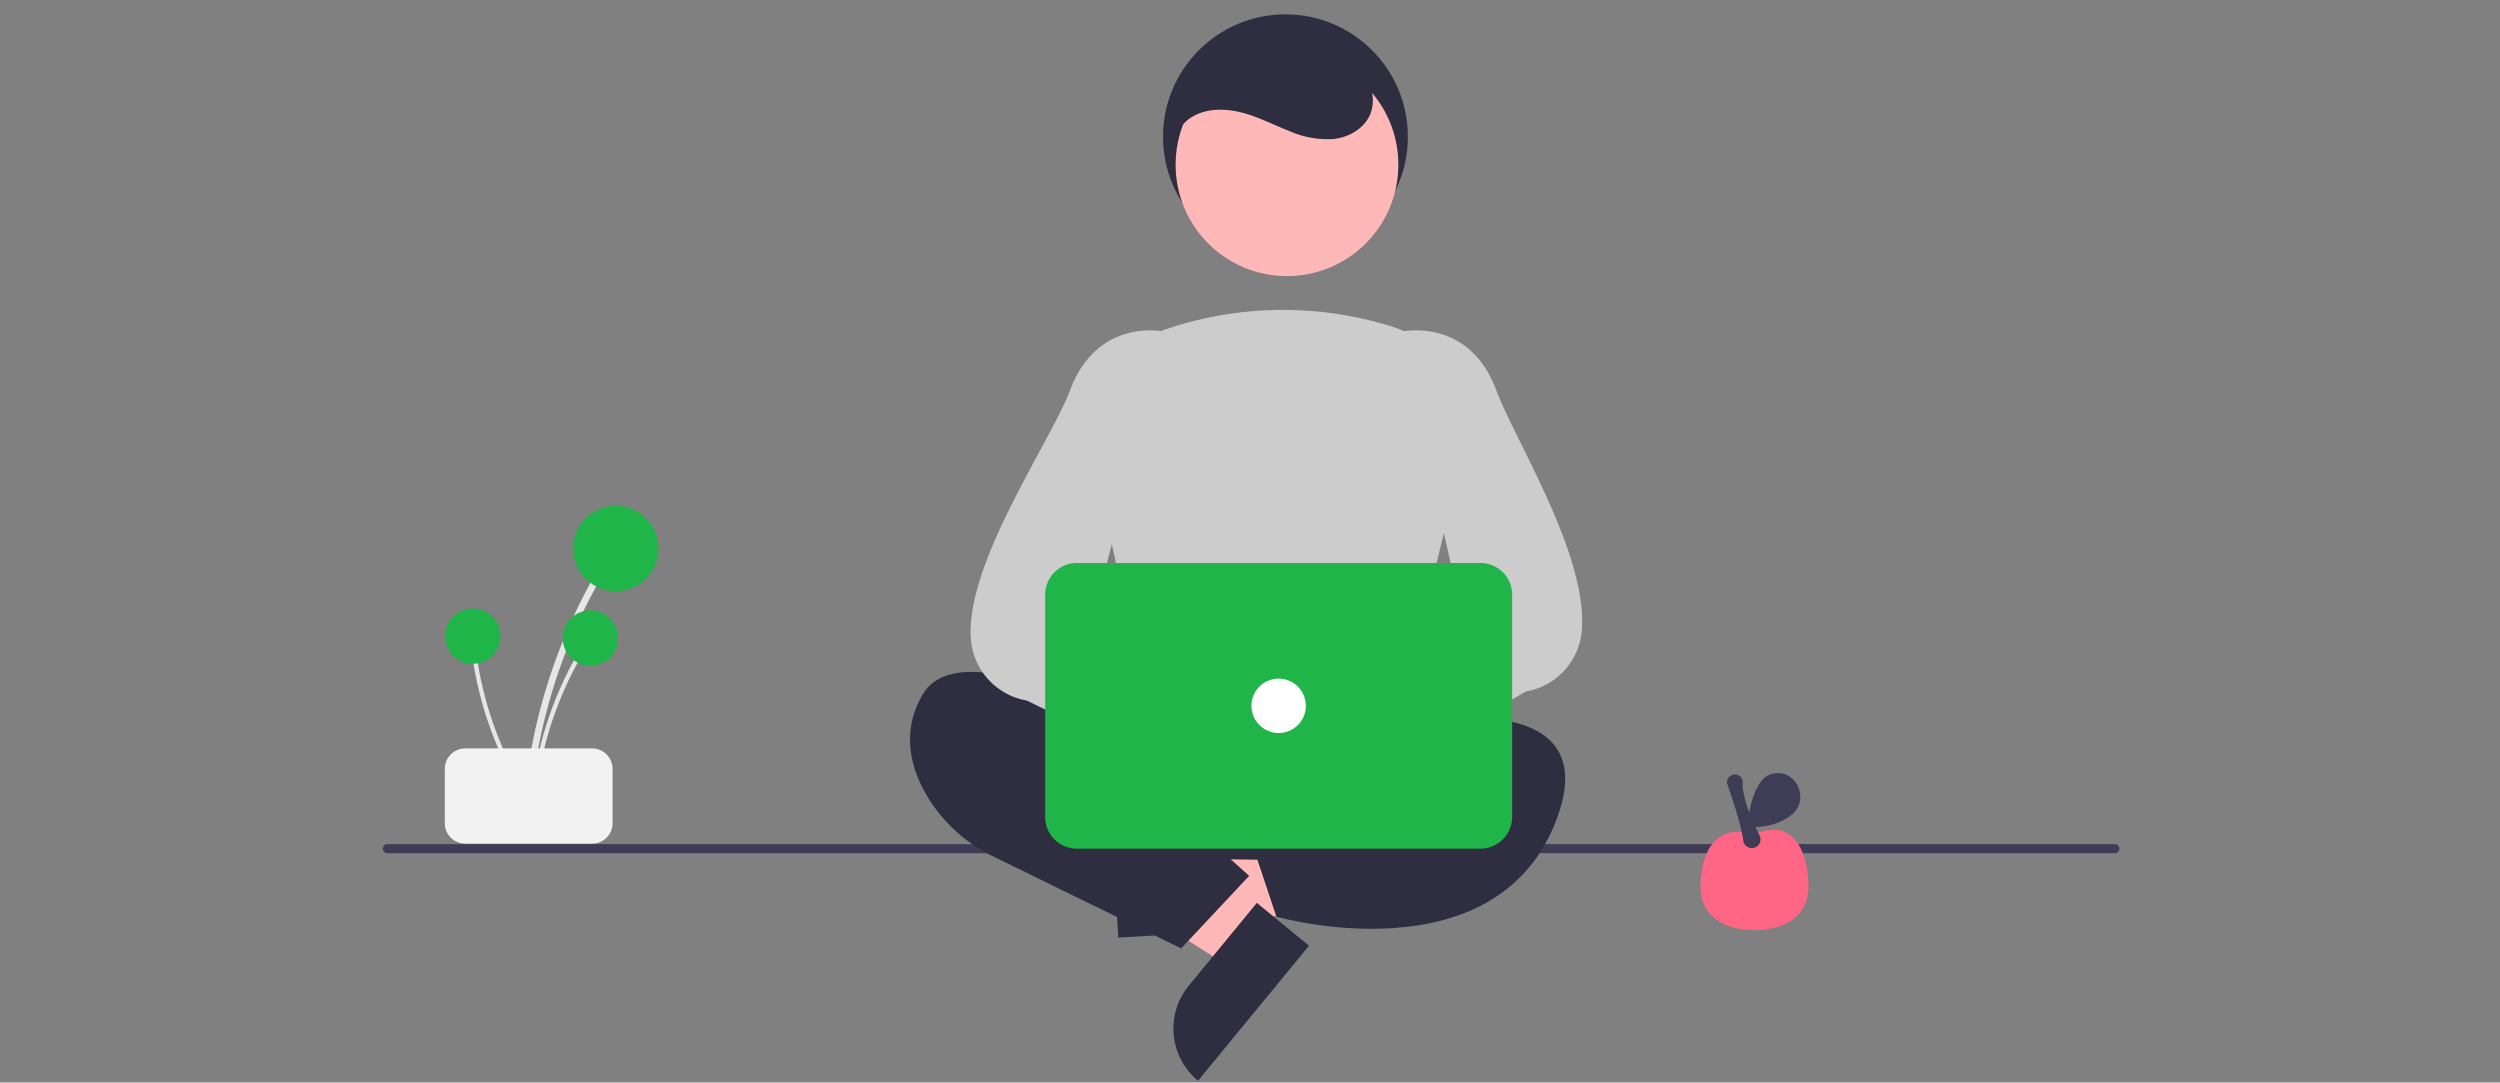 <?xml version="1.0" encoding="UTF-8" standalone="no"?>
<svg
   data-name="Layer 1"
   width="979.449"
   height="424.105"
   viewBox="0 0 979.449 424.105"
   version="1.1"
   id="svg170"
   sodipodi:docname="working.svg"
   inkscape:version="1.1 (c68e22c387, 2021-05-23)"
   xmlns:inkscape="http://www.inkscape.org/namespaces/inkscape"
   xmlns:sodipodi="http://sodipodi.sourceforge.net/DTD/sodipodi-0.dtd"
   xmlns="http://www.w3.org/2000/svg"
   xmlns:svg="http://www.w3.org/2000/svg">
  <rect x="0" y="0" width="979.449" height="424.105" fill="#808080" stroke="none"/>
  <defs
     id="defs174" />
  <sodipodi:namedview
     id="namedview172"
     pagecolor="#ffffff"
     bordercolor="#666666"
     borderopacity="1.0"
     inkscape:pageshadow="2"
     inkscape:pageopacity="0.0"
     inkscape:pagecheckerboard="0"
     showgrid="false"
     inkscape:zoom="0.95572519"
     inkscape:cx="415.91454"
     inkscape:cy="76.904952"
     inkscape:window-width="1920"
     inkscape:window-height="991"
     inkscape:window-x="-9"
     inkscape:window-y="1341"
     inkscape:window-maximized="1"
     inkscape:current-layer="svg170"
     units="px"
     height="68.29mm" />
  <path
     d="M 828.594,334.259 H 151.775 a 1.776,1.776 0 0 1 0,-3.553 h 676.819 a 1.776,1.776 0 0 1 0,3.553 z"
     fill="#3f3d56"
     id="path114"
     style="stroke-width:1.776" />
  <circle
     cx="503.612"
     cy="53.584"
     r="47.964"
     fill="#2f2e41"
     id="circle116"
     style="stroke-width:1.776" />
  <polygon
     points="173.405,378.826 172.69,366.588 219.556,358.003 220.612,376.067 "
     fill="#ffb8b8"
     id="polygon118"
     transform="matrix(1.776,0,0,1.776,149.998,-311.472)" />
  <path
     d="m 462.073,323.851 2.451,41.93 -26.4,1.543 -3.994,-68.33 v 0 a 26.445,26.445 0 0 1 27.944,24.857 z"
     fill="#2f2e41"
     id="path120"
     style="stroke-width:1.776" />
  <polygon
     points="193.789,378.714 186.004,388.185 145.768,362.666 157.257,348.688 "
     fill="#ffb8b8"
     id="polygon122"
     transform="matrix(1.776,0,0,1.776,149.998,-311.472)" />
  <path
     d="m 465.736,386.177 26.67,-32.448 20.43,16.792 -43.462,52.878 v 0 a 26.445,26.445 0 0 1 -3.638,-37.222 z"
     fill="#2f2e41"
     id="path124"
     style="stroke-width:1.776" />
  <path
     d="m 454.454,283.045 -9.45,44.551 a 7.106,7.106 0 0 0 6.836,8.579 l 92.903,1.498 a 7.106,7.106 0 0 0 7.112,-8.34 l -8.126,-46.049 a 7.106,7.106 0 0 0 -6.998,-5.871 h -75.327 a 7.106,7.106 0 0 0 -6.951,5.631 z"
     fill="#2f2e41"
     id="path126"
     style="stroke-width:1.776" />
  <path
     d="m 469.86,298.731 c 0,0 -90.598,-56.846 -108.362,-26.646 -8.882,15.1 -4.441,29.755 2.221,40.636 a 61.519,61.519 0 0 0 25.585,22.9 l 73.451,35.944 26.646,-28.423 -17.764,-15.988 z"
     fill="#2f2e41"
     id="path128"
     style="stroke-width:1.776" />
  <path
     d="m 516.047,289.849 c 0,0 117.244,-33.752 94.151,30.199 -23.094,63.951 -110.138,39.081 -110.138,39.081 l -8.882,-26.646 30.199,-21.317 z"
     fill="#2f2e41"
     id="path130"
     style="stroke-width:1.776" />
  <circle
     cx="504.214"
     cy="64.536"
     r="43.631"
     fill="#ffb8b8"
     id="circle132"
     style="stroke-width:1.776" />
  <path
     d="m 506.5,296.899 a 234.477,234.477 0 0 1 -53.749,-7.081 l -0.52,-0.142 -24.347,-111.995 a 41.257,41.257 0 0 1 26.527,-47.863 142.931,142.931 0 0 1 91.13,-1.82 h 4.1e-4 a 41.692,41.692 0 0 1 27.774,49.322 l -27.194,112.262 -0.383,0.182 c -11.301,5.354 -25.433,7.135 -39.239,7.135 z"
     fill="#cccccc"
     id="path134"
     style="stroke-width:1.776" />
  <path
     d="m 473.796,305.599 a 17.863,17.863 0 0 1 25.714,-9.437 l 47.94,-41.612 4.337,32.701 -46.189,34.502 a 17.96,17.96 0 0 1 -31.802,-16.155 z"
     fill="#ffb8b8"
     id="path136"
     style="stroke-width:1.776" />
  <path
     d="m 519.517,314.675 a 8.053,8.053 0 0 1 -2.303,-0.338 7.91,7.91 0 0 1 -5.263,-5.003 l -5.786,-16.394 a 7.944,7.944 0 0 1 2.313,-8.709 l 65.317,-39.213 -25.748,-114.866 0.655,-0.158 c 0.266,-0.066 26.647,-6.07 37.457,22.757 7.57,20.19 35.585,64.088 33.608,93.753 a 26.441,26.441 0 0 1 -21.889,24.386 l -73.523,42.124 a 7.916,7.916 0 0 1 -4.839,1.66 z"
     fill="#cccccc"
     id="path138"
     style="stroke-width:1.776" />
  <path
     d="m 526.843,301.702 a 17.863,17.863 0 0 0 -25.714,-9.437 l -47.94,-41.612 -4.337,32.701 46.189,34.502 a 17.96,17.96 0 0 0 31.802,-16.155 z"
     fill="#ffb8b8"
     id="path140"
     style="stroke-width:1.776" />
  <path
     d="m 485.931,314.675 a 7.916,7.916 0 0 1 -4.839,-1.66 L 402.24,274.444 a 26.441,26.441 0 0 1 -21.889,-24.386 c -1.976,-29.665 31.367,-77.117 38.937,-97.306 10.81,-28.827 37.19,-22.825 37.457,-22.757 l 0.655,0.158 -31.077,118.419 70.646,35.66 a 7.944,7.944 0 0 1 2.313,8.709 l -5.786,16.394 a 7.91,7.91 0 0 1 -5.262,5.003 8.056,8.056 0 0 1 -2.303,0.338 z"
     fill="#cccccc"
     id="path142"
     style="stroke-width:1.776" />
  <path
     d="M 579.999,332.483 H 421.897 a 12.45,12.45 0 0 1 -12.435,-12.435 v -87.045 a 12.45,12.45 0 0 1 12.435,-12.435 h 158.102 a 12.45,12.45 0 0 1 12.435,12.435 v 87.045 a 12.45,12.45 0 0 1 -12.435,12.435 z"
     fill="#20b549"
     id="path144"
     style="stroke-width:1.776" />
  <circle
     cx="500.948"
     cy="276.525"
     r="10.659"
     fill="#ffffff"
     id="circle146"
     style="stroke-width:1.776" />
  <path
     d="m 460.146,62.76 c -2.586,-6.559 1.657,-14.376 7.951,-17.553 6.294,-3.177 13.889,-2.573 20.621,-0.479 5.658,1.76 10.96,4.487 16.48,6.641 a 36.881,36.881 0 0 0 17.325,3.085 c 5.888,-0.665 11.747,-3.966 14.156,-9.38 2.497,-5.611 0.799,-12.458 -3.047,-17.247 a 33.395,33.395 0 0 0 -15.298,-9.832 c -12.981,-4.573 -27.976,-4.707 -40.027,1.941 -12.051,6.648 -20.241,20.802 -17.75,34.338"
     fill="#2f2e41"
     id="path148"
     style="stroke-width:1.776" />
  <path
     d="m 208.021,313.508 a 216.798,216.798 0 0 1 17.943,-68.423 q 4.05,-9.046 8.914,-17.695 a 1.321,1.321 0 0 0 -2.28,-1.333 219.794,219.794 0 0 0 -24.457,67.473 q -1.836,9.919 -2.76,19.978 c -0.156,1.691 2.485,1.681 2.641,0 z"
     fill="#e6e6e6"
     id="path150"
     style="stroke-width:1.776" />
  <circle
     cx="241.274"
     cy="214.901"
     r="16.724"
     fill="#20b549"
     id="circle152"
     style="stroke-width:1.776" />
  <path
     d="m 209.732,313.952 a 140.647,140.647 0 0 1 11.64,-44.389 q 2.627,-5.869 5.783,-11.479 a 0.857,0.857 0 0 0 -1.479,-0.865 142.591,142.591 0 0 0 -15.867,43.773 q -1.191,6.435 -1.791,12.96 c -0.102,1.097 1.612,1.09 1.713,0 z"
     fill="#e6e6e6"
     id="path154"
     style="stroke-width:1.776" />
  <circle
     cx="231.304"
     cy="249.981"
     r="10.85"
     fill="#20b549"
     id="circle156"
     style="stroke-width:1.776" />
  <path
     d="m 207.569,312.928 a 140.647,140.647 0 0 1 -18.124,-42.16 q -1.538,-6.243 -2.501,-12.608 a 0.857,0.857 0 0 0 -1.698,0.228 142.59,142.59 0 0 0 14.412,44.273 q 3.018,5.806 6.559,11.32 c 0.595,0.928 1.942,-0.132 1.351,-1.054 z"
     fill="#e6e6e6"
     id="path158"
     style="stroke-width:1.776" />
  <circle
     cx="185.233"
     cy="249.22"
     r="10.85"
     fill="#20b549"
     id="circle160"
     style="stroke-width:1.776" />
  <path
     d="m 174.262,322.527 v -21.317 a 8.003,8.003 0 0 1 7.994,-7.994 h 49.74 a 8.003,8.003 0 0 1 7.994,7.994 v 21.317 a 8.003,8.003 0 0 1 -7.994,7.994 h -49.74 a 8.003,8.003 0 0 1 -7.994,-7.994 z"
     fill="#f2f2f2"
     style="isolation:isolate;stroke-width:1.776"
     id="path162" />
  <path
     d="m 708.523,347.406 c 0,11.684 -9.472,16.994 -21.155,16.994 -11.684,0 -21.155,-5.311 -21.155,-16.994 0,-11.684 4.701,-25.316 21.155,-20.615 16.454,-7.052 21.155,8.931 21.155,20.615 z"
     fill="#ff6584"
     id="path164"
     style="stroke-width:1.776" />
  <path
     d="m 686.337,332.264 a 3.382,3.382 0 0 1 -3.359,-2.947 c -0.7,-5.829 -4.561,-17.246 -6.188,-21.883 l -4.6e-4,-9.9e-4 a 3.025,3.025 0 0 1 0.391,-2.783 3.174,3.174 0 0 1 4.731,-0.342 3.028,3.028 0 0 1 0.832,2.267 c -0.319,5.952 4.02,15.57 6.635,20.774 a 3.389,3.389 0 0 1 -2.682,4.896 3.133,3.133 0 0 1 -0.359,0.019 z"
     fill="#3f3d56"
     id="path166"
     style="stroke-width:1.776" />
  <path
     d="m 701.991,319.134 c 7.344,-6.01 1.582,-18.311 -7.609,-15.949 a 7.422,7.422 0 0 0 -3.311,1.766 c -5.638,5.326 -6.512,18.953 -6.512,18.953 0,0 9.956,1.349 17.432,-4.769 z"
     fill="#3f3d56"
     id="path168"
     style="stroke-width:1.776" />
</svg>
